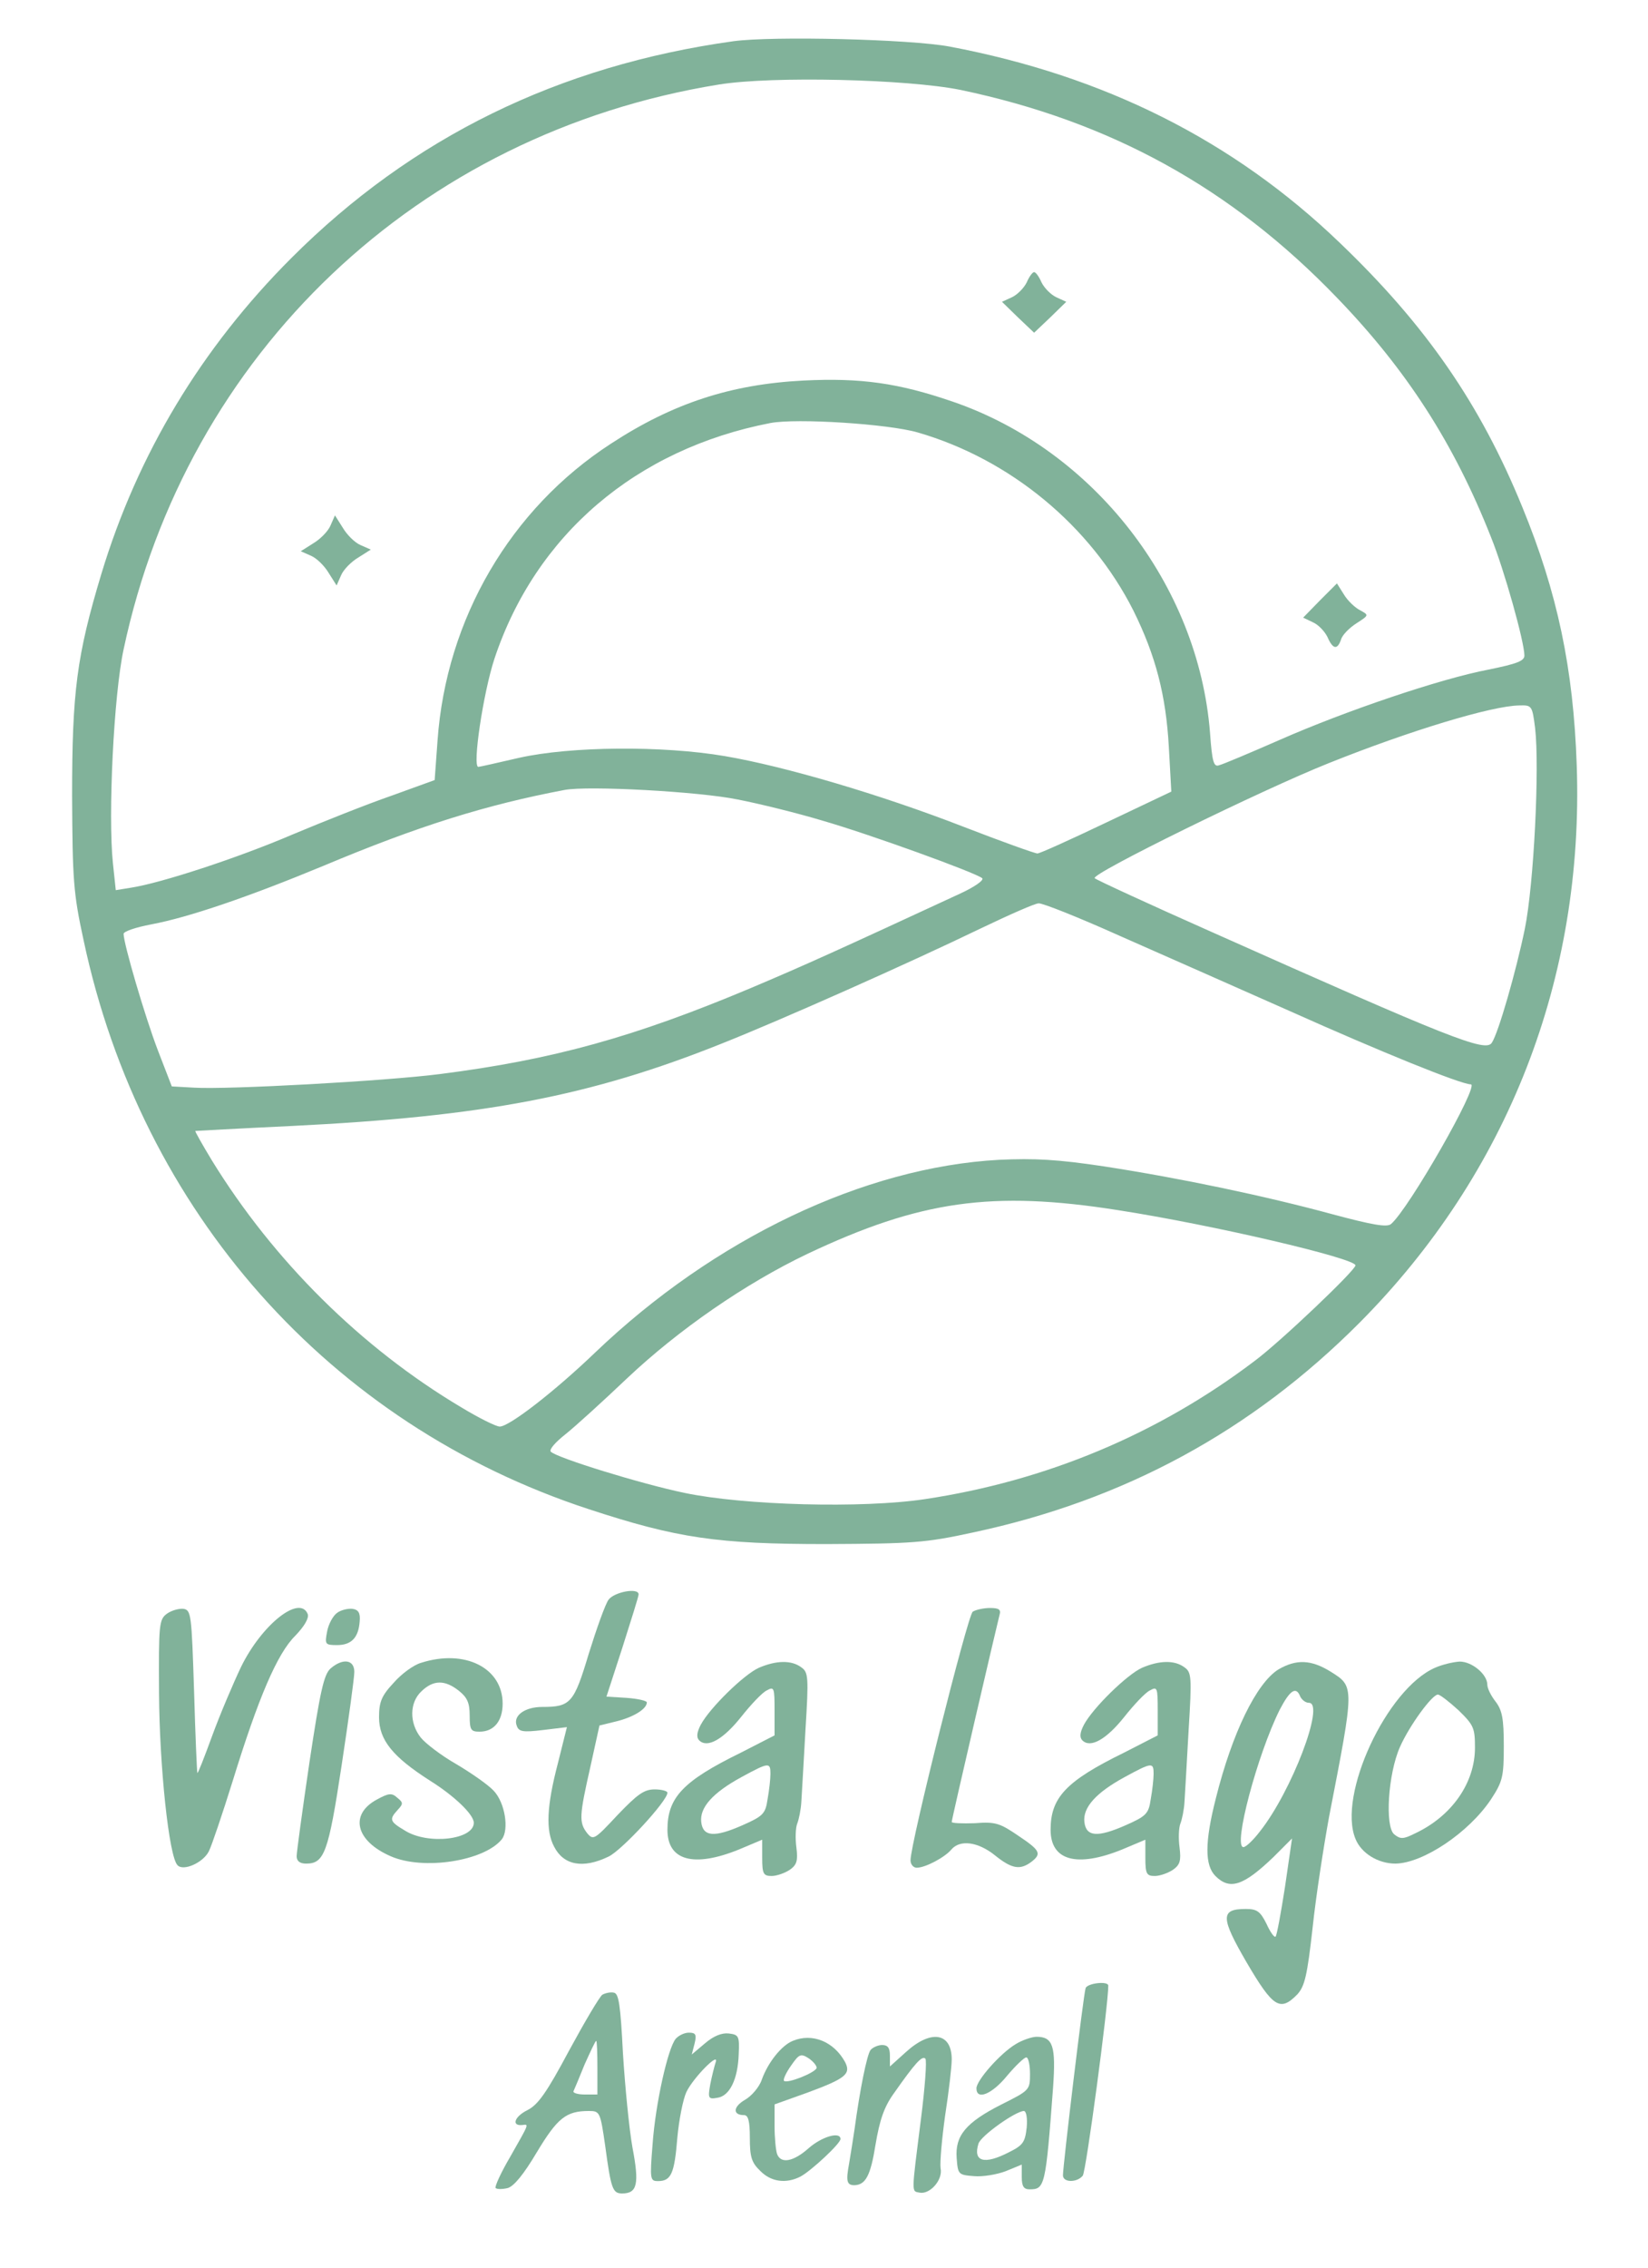 <?xml version="1.0" standalone="no"?>
<!DOCTYPE svg PUBLIC "-//W3C//DTD SVG 20010904//EN"
 "http://www.w3.org/TR/2001/REC-SVG-20010904/DTD/svg10.dtd">
<svg version="1.0" xmlns="http://www.w3.org/2000/svg"
 width="400pt" height="550pt" viewBox="0 0 400 550"
 preserveAspectRatio="xMidYMid meet">

<g transform="translate(0,550) scale(0.1,-0.1)"
fill="#81b29a" stroke="none">
<path d="M1780 5400 c-424 -59 -780 -233 -1073 -526 -218 -218 -373 -475 -461
-766 -60 -199 -71 -286 -71 -538 1 -205 3 -236 28 -351 140 -658 597 -1173
1225 -1379 216 -71 314 -85 577 -85 210 1 241 3 356 28 367 78 677 246 939
509 360 362 545 836 527 1352 -8 235 -47 419 -132 626 -102 250 -234 441 -443
641 -258 248 -571 405 -947 476 -95 18 -430 26 -525 13z m551 -118 c363 -76
657 -237 914 -504 169 -175 284 -353 374 -581 32 -79 81 -254 81 -287 0 -13
-18 -20 -87 -34 -116 -22 -347 -100 -508 -171 -71 -31 -137 -59 -146 -61 -13
-5 -17 8 -22 78 -28 360 -283 687 -625 804 -131 45 -223 58 -362 51 -176 -9
-317 -55 -467 -153 -244 -158 -400 -425 -421 -720 l-7 -96 -105 -38 c-58 -20
-166 -63 -240 -94 -133 -57 -320 -118 -392 -129 l-37 -6 -7 66 c-12 116 2 407
26 518 153 719 715 1252 1445 1370 130 21 457 13 586 -13z m-103 -831 c224
-65 419 -226 523 -432 54 -109 79 -205 86 -331 l6 -108 -158 -75 c-86 -41
-161 -75 -167 -75 -6 0 -87 29 -180 65 -201 78 -432 146 -578 171 -152 26
-375 24 -500 -4 -52 -12 -96 -22 -99 -22 -15 0 12 180 39 262 100 301 344 509
670 572 63 12 286 -2 358 -23z m1498 -717 c11 -95 -3 -379 -25 -487 -21 -102
-64 -252 -80 -276 -15 -24 -100 10 -681 269 -151 67 -279 126 -283 130 -11 10
407 215 568 279 197 79 396 139 462 140 31 1 32 0 39 -55z m-1936 -173 c52
-10 145 -33 205 -51 118 -34 374 -127 389 -140 5 -5 -20 -22 -55 -38 -294
-136 -373 -172 -508 -229 -281 -118 -478 -173 -753 -208 -132 -17 -516 -38
-597 -33 l-54 3 -34 88 c-31 81 -83 258 -83 282 0 6 30 16 67 23 91 17 237 67
418 142 231 97 395 148 585 184 57 11 328 -4 420 -23z m926 -330 c98 -43 285
-126 414 -183 221 -99 416 -178 440 -178 22 0 -151 -303 -194 -339 -10 -8 -45
-2 -142 24 -162 44 -366 87 -554 116 -113 17 -169 20 -255 16 -328 -18 -691
-191 -980 -467 -99 -95 -209 -180 -232 -180 -9 0 -51 21 -94 47 -242 144 -455
355 -605 599 -23 38 -41 70 -40 71 0 0 105 6 233 12 467 23 725 72 1045 200
146 58 454 195 628 279 69 33 132 61 141 61 9 1 97 -34 195 -78z m-3 -666
c232 -36 577 -117 577 -134 0 -12 -183 -186 -245 -232 -235 -178 -507 -291
-800 -335 -153 -23 -439 -15 -583 15 -106 22 -310 85 -325 100 -5 5 11 23 35
42 24 19 91 80 150 136 125 118 287 230 438 302 273 129 448 154 753 106z"/>
<path d="M2492 4815 c-7 -14 -23 -30 -36 -36 l-24 -11 39 -38 39 -37 39 37 39
38 -24 11 c-13 6 -29 22 -36 36 -6 14 -14 25 -18 25 -4 0 -12 -11 -18 -25z"/>
<path d="M802 4225 c-6 -14 -25 -33 -42 -43 l-30 -19 25 -11 c14 -6 33 -25 43
-42 l19 -30 11 25 c6 14 25 33 42 43 l30 19 -25 11 c-14 6 -33 25 -43 42 l-19
30 -11 -25z"/>
<path d="M3204 4044 l-41 -42 23 -11 c14 -6 29 -22 36 -36 13 -30 24 -32 33
-6 3 11 20 28 37 39 31 20 31 20 9 32 -12 6 -30 23 -39 38 l-17 27 -41 -41z"/>
<path d="M1477 1620 c-8 -11 -29 -70 -48 -131 -36 -120 -44 -129 -113 -129
-42 0 -71 -21 -62 -45 5 -15 14 -17 64 -11 l58 7 -22 -88 c-27 -103 -30 -163
-9 -202 23 -45 70 -54 132 -24 32 15 143 135 143 155 0 4 -14 8 -31 8 -26 0
-42 -12 -90 -62 -56 -60 -59 -62 -74 -44 -20 26 -19 42 8 161 l22 100 41 10
c41 10 74 30 74 46 0 4 -22 9 -49 11 l-49 3 39 120 c21 66 39 123 39 128 0 17
-59 6 -73 -13z"/>
<path d="M405 1586 c-19 -14 -20 -26 -19 -193 1 -176 24 -397 45 -417 14 -15
62 6 76 34 7 14 33 91 58 171 62 201 108 309 152 352 22 23 33 42 30 52 -19
48 -111 -24 -162 -128 -19 -40 -51 -115 -70 -167 -19 -52 -35 -93 -36 -90 -1
3 -5 93 -8 200 -6 185 -7 195 -26 198 -11 1 -29 -4 -40 -12z"/>
<path d="M818 1588 c-10 -7 -21 -28 -24 -45 -6 -31 -5 -33 24 -33 35 0 52 18
55 57 2 21 -3 29 -18 31 -11 1 -28 -3 -37 -10z"/>
<path d="M2361 1591 c-12 -8 -151 -561 -151 -603 0 -10 7 -18 15 -18 21 0 68
25 84 44 21 25 65 19 106 -14 41 -33 61 -36 88 -16 26 20 22 28 -32 64 -44 30
-55 34 -105 30 -31 -1 -56 0 -56 3 0 7 109 475 116 502 4 13 -1 17 -23 17 -15
0 -34 -4 -42 -9z"/>
<path d="M1022 1467 c-18 -5 -48 -27 -67 -49 -29 -31 -35 -46 -35 -83 0 -55
33 -96 124 -154 59 -37 106 -82 106 -102 0 -41 -111 -54 -167 -19 -37 22 -39
27 -18 50 14 15 14 18 -1 30 -13 12 -21 11 -50 -5 -66 -36 -51 -100 34 -137
79 -35 227 -12 270 41 18 23 8 89 -20 118 -13 14 -53 42 -90 64 -37 21 -76 51
-87 65 -28 36 -27 85 2 112 29 28 57 28 91 1 20 -16 26 -29 26 -60 0 -35 3
-39 24 -39 35 0 56 26 56 68 0 87 -92 133 -198 99z"/>
<path d="M802 1453 c-16 -15 -25 -55 -51 -228 -17 -115 -31 -218 -31 -227 0
-12 8 -18 23 -18 44 0 54 26 86 237 17 112 31 214 31 228 0 30 -28 34 -58 8z"/>
<path d="M1842 1455 c-36 -16 -119 -97 -141 -138 -10 -19 -11 -31 -4 -38 20
-20 59 3 102 57 23 29 51 59 62 64 18 10 19 7 19 -49 l0 -60 -82 -42 c-141
-69 -178 -109 -178 -187 0 -75 64 -92 173 -48 l57 24 0 -44 c0 -39 3 -44 23
-44 12 0 32 7 44 15 17 12 20 22 16 54 -3 22 -2 48 2 58 4 10 9 34 10 53 1 19
6 98 10 174 8 129 7 140 -10 152 -24 18 -61 17 -103 -1z m28 -257 c0 -13 -3
-40 -7 -62 -5 -35 -11 -41 -61 -63 -68 -30 -96 -28 -100 8 -4 35 28 71 98 109
66 36 70 36 70 8z"/>
<path d="M2772 1455 c-36 -16 -119 -97 -141 -138 -10 -19 -11 -31 -4 -38 20
-20 59 3 102 57 23 29 51 59 62 64 18 10 19 7 19 -49 l0 -60 -82 -42 c-141
-69 -178 -109 -178 -187 0 -75 64 -92 173 -48 l57 24 0 -44 c0 -39 3 -44 23
-44 12 0 32 7 44 15 17 12 20 22 16 54 -3 22 -2 48 2 58 4 10 9 34 10 53 1 19
6 98 10 174 8 129 7 140 -10 152 -24 18 -61 17 -103 -1z m28 -257 c0 -13 -3
-40 -7 -62 -5 -35 -11 -41 -61 -63 -68 -30 -96 -28 -100 8 -4 35 28 71 98 109
66 36 70 36 70 8z"/>
<path d="M3103 1451 c-53 -33 -112 -153 -152 -313 -27 -106 -27 -162 -1 -188
35 -35 68 -24 141 46 l45 45 -17 -117 c-10 -64 -20 -119 -23 -121 -3 -3 -13
11 -22 31 -15 30 -23 36 -50 36 -62 0 -62 -20 2 -130 64 -109 81 -120 123 -77
18 20 24 46 37 162 8 76 27 198 40 269 62 319 62 315 3 352 -47 29 -83 30
-126 5z m53 -66 c4 -8 13 -15 21 -15 40 0 -42 -215 -119 -312 -16 -21 -34 -38
-40 -38 -26 0 34 225 88 333 25 48 40 58 50 32z"/>
<path d="M3483 1455 c-117 -51 -237 -309 -193 -415 14 -35 55 -60 97 -60 67 1
178 75 232 156 28 43 31 54 31 129 0 67 -4 87 -20 108 -11 14 -20 32 -20 41 0
25 -37 56 -67 56 -16 -1 -42 -7 -60 -15z m57 -103 c37 -36 40 -43 40 -91 0
-85 -56 -166 -146 -208 -28 -14 -35 -14 -50 -2 -23 19 -15 147 14 212 23 52
78 127 92 127 5 0 27 -17 50 -38z"/>
<path d="M2635 678 c-5 -13 -55 -430 -55 -454 0 -18 34 -18 48 -1 8 9 62 413
62 461 0 12 -51 6 -55 -6z"/>
<path d="M1462 662 c-7 -5 -43 -66 -81 -136 -54 -101 -75 -131 -101 -144 -32
-16 -39 -39 -12 -36 16 2 17 5 -29 -76 -23 -39 -39 -74 -36 -77 4 -3 16 -3 29
0 15 4 39 33 71 87 50 83 71 100 126 100 27 0 28 -2 40 -85 14 -104 18 -115
41 -115 37 0 42 23 25 112 -8 45 -18 148 -23 228 -6 117 -10 145 -22 147 -8 2
-21 -1 -28 -5z m-12 -177 l0 -65 -31 0 c-17 0 -29 4 -27 8 2 4 14 33 27 65 14
31 26 57 28 57 2 0 3 -29 3 -65z"/>
<path d="M1640 555 c-19 -23 -49 -157 -56 -255 -7 -86 -6 -90 13 -90 32 0 40
18 47 105 4 44 14 94 22 111 16 34 81 100 71 72 -3 -9 -9 -33 -13 -53 -6 -34
-5 -37 17 -33 30 4 50 45 52 106 2 44 0 47 -24 50 -17 2 -37 -6 -58 -24 l-32
-27 7 27 c5 21 3 26 -14 26 -11 0 -25 -7 -32 -15z"/>
<path d="M1924 550 c-27 -11 -60 -52 -75 -94 -6 -18 -25 -40 -41 -49 -29 -17
-30 -37 -2 -37 10 0 14 -14 14 -55 0 -46 4 -60 25 -80 26 -27 63 -32 98 -14
26 14 97 80 97 91 0 19 -45 6 -77 -22 -37 -33 -68 -39 -77 -14 -3 9 -6 39 -6
68 l0 52 81 29 c92 34 105 45 90 74 -27 49 -79 71 -127 51z m58 -66 c-5 -12
-71 -38 -79 -31 -3 3 5 20 17 37 20 29 24 30 44 17 11 -8 19 -18 18 -23z"/>
<path d="M2200 524 l-40 -36 0 26 c0 19 -5 26 -19 26 -10 0 -23 -6 -28 -12 -9
-12 -26 -97 -39 -193 -3 -21 -9 -58 -13 -82 -8 -43 -6 -53 13 -53 27 1 39 23
51 98 10 60 21 92 44 124 52 74 69 93 77 85 4 -4 -1 -71 -11 -149 -23 -182
-23 -172 -3 -176 25 -5 57 31 51 59 -2 13 3 71 11 128 9 58 16 119 16 136 0
65 -50 73 -110 19z"/>
<path d="M2465 542 c-38 -23 -95 -88 -95 -107 0 -30 38 -14 74 30 21 25 42 45
47 45 5 0 9 -18 9 -40 0 -39 -1 -40 -69 -74 -87 -44 -113 -76 -109 -130 3 -40
4 -41 42 -44 21 -2 56 4 77 12 l39 16 0 -30 c0 -23 5 -30 19 -30 37 0 39 7 57
247 7 100 0 123 -40 123 -11 0 -35 -8 -51 -18z m27 -202 c-4 -36 -9 -43 -43
-60 -60 -31 -88 -23 -74 21 6 19 89 78 110 79 6 0 9 -17 7 -40z"/>
</g>
</svg>
